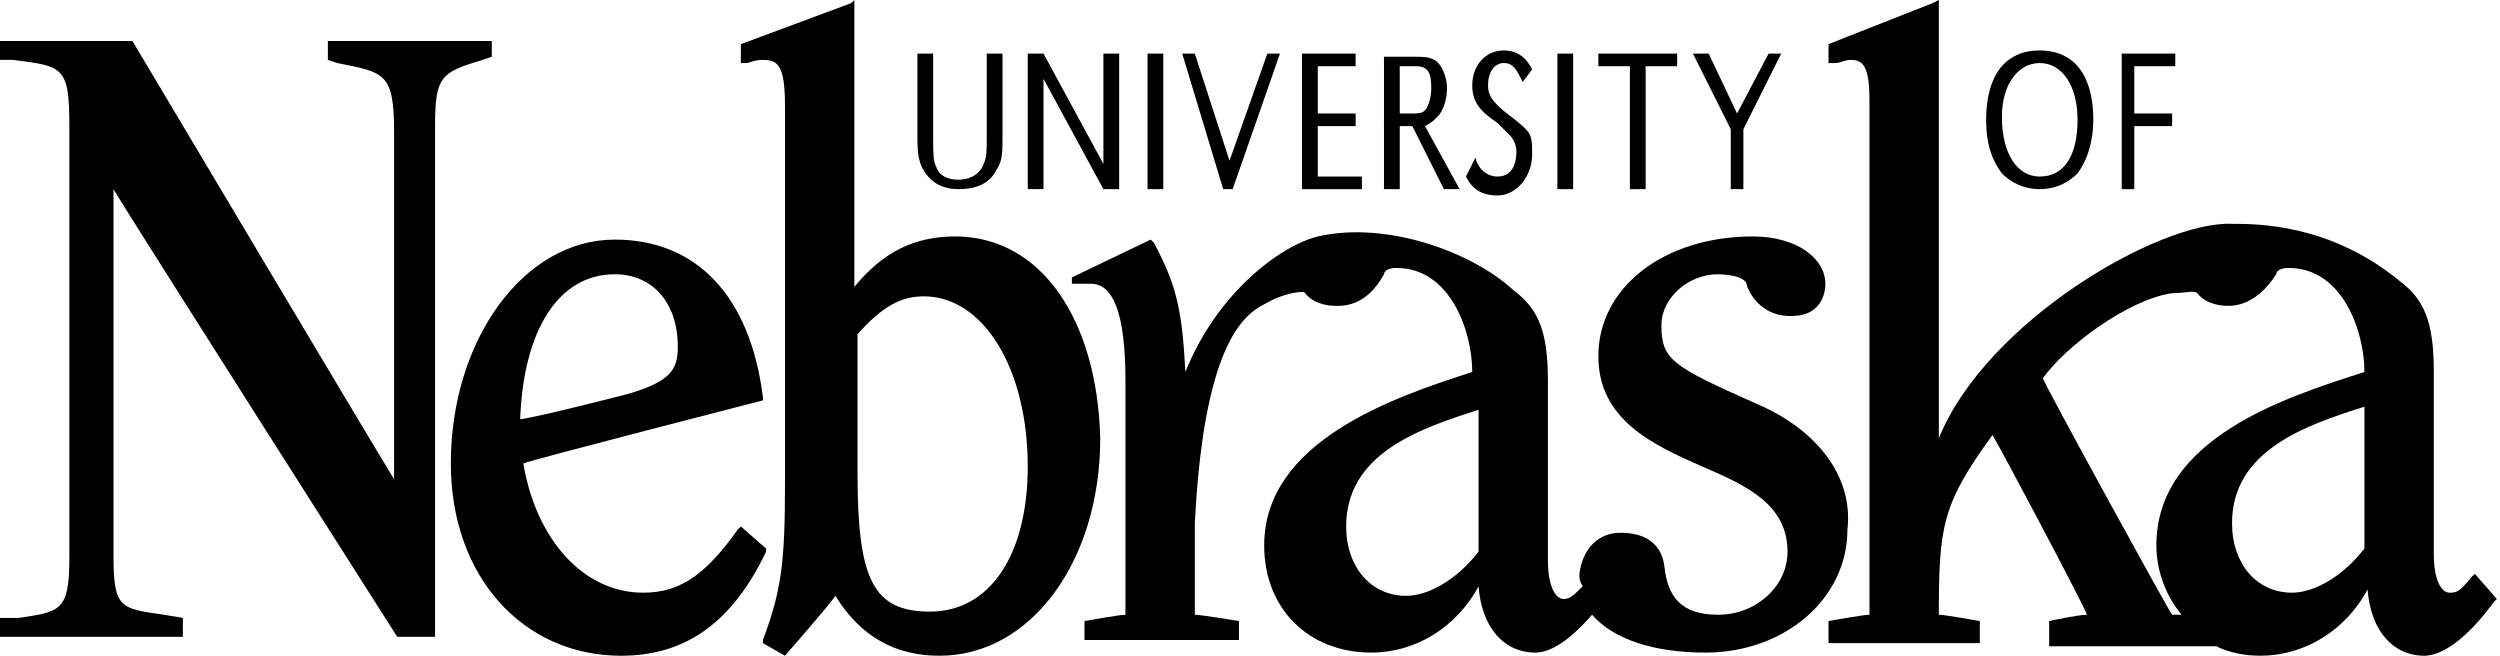 <?xml version="1.0" encoding="utf-8"?>
<!-- Generator: Adobe Illustrator 18.0.0, SVG Export Plug-In . SVG Version: 6.00 Build 0)  -->
<!DOCTYPE svg PUBLIC "-//W3C//DTD SVG 1.1//EN" "http://www.w3.org/Graphics/SVG/1.1/DTD/svg11.dtd">
<svg version="1.1" id="Layer_1" xmlns="http://www.w3.org/2000/svg" xmlns:xlink="http://www.w3.org/1999/xlink" x="0px" y="0px"
	 viewBox="0 0 79.3 20.8" enable-background="new 0 0 79.3 20.8" xml:space="preserve">
<g>
	<path d="M29.6,1.7v2.6c0,0.6,0,0.8,0.1,1c0.1,0.3,0.4,0.4,0.7,0.4c0.4,0,0.7-0.2,0.8-0.5c0.1-0.2,0.1-0.4,0.1-0.9V1.7h0.5v2.5
		c0,0.7,0,0.9-0.2,1.2c-0.2,0.4-0.6,0.6-1.2,0.6c-0.6,0-1-0.3-1.2-0.8c-0.1-0.3-0.1-0.5-0.1-1.1V1.7H29.6"/>
	<polyline points="35.5,6 35,6 33.1,2.5 33.1,6 32.6,6 32.6,1.7 33.1,1.7 35,5.2 35,1.7 35.5,1.7 35.5,6 	"/>
	<rect x="36.4" y="1.7" width="0.5" height="4.3"/>
	<polyline points="39,5.1 40.2,1.7 40.6,1.7 39.1,6 38.8,6 37.5,1.7 37.9,1.7 39,5.1 	"/>
	<polyline points="43,3.6 43,4 41.8,4 41.8,5.6 43.2,5.6 43.2,6 41.3,6 41.3,1.7 43,1.7 43,2.1 41.8,2.1 41.8,3.6 43,3.6 	"/>
	<path d="M43.9,6h0.5V4h0.4l1,2h0.5l-1.1-2c0.2-0.1,0.3-0.2,0.4-0.3c0.2-0.2,0.3-0.6,0.3-0.9c0-0.4-0.2-0.8-0.4-0.9
		c-0.2-0.1-0.3-0.1-0.7-0.1h-0.9V6 M44.4,3.6V2.1h0.5c0.4,0,0.5,0.2,0.5,0.7c0,0.3-0.1,0.6-0.2,0.7c-0.1,0.1-0.2,0.1-0.5,0.1H44.4z"
		/>
	<path d="M48.3,2.6C48.1,2.2,48,2,47.7,2c-0.3,0-0.5,0.3-0.5,0.7c0,0.3,0.1,0.5,0.6,0.9c0.4,0.3,0.5,0.4,0.6,0.5
		c0.2,0.2,0.2,0.4,0.2,0.8c0,0.7-0.5,1.3-1.1,1.3c-0.5,0-0.8-0.2-1-0.6L46.8,5c0.1,0.4,0.4,0.6,0.7,0.6c0.4,0,0.6-0.3,0.6-0.8
		c0-0.2-0.1-0.4-0.2-0.5c-0.1-0.1-0.1-0.1-0.4-0.4c-0.6-0.4-0.8-0.7-0.8-1.2c0-0.6,0.4-1.1,1-1.1c0.4,0,0.7,0.2,0.9,0.6L48.3,2.6"/>
	<rect x="49.4" y="1.7" width="0.5" height="4.3"/>
	<polyline points="52.2,6 51.7,6 51.7,2.1 50.7,2.1 50.7,1.7 53.2,1.7 53.2,2.1 52.2,2.1 52.2,6 	"/>
	<polyline points="56.5,1.7 55.3,4.1 55.3,6 54.9,6 54.9,4.1 53.7,1.7 54.2,1.7 55.1,3.6 56.1,1.7 56.5,1.7 	"/>
	<path d="M64.7,1.6c-1.1,0-1.7,0.8-1.7,2.2c0,0.8,0.2,1.3,0.5,1.7c0.3,0.3,0.7,0.5,1.2,0.5c0.5,0,0.9-0.2,1.2-0.5
		c0.3-0.4,0.5-1,0.5-1.7C66.4,2.4,65.8,1.6,64.7,1.6 M64.7,2c0.7,0,1.2,0.7,1.2,1.8c0,1.1-0.4,1.8-1.2,1.8c-0.7,0-1.2-0.7-1.2-1.9
		C63.5,2.7,64,2,64.7,2z"/>
	<polyline points="68.9,3.6 68.9,4 67.7,4 67.7,6 67.3,6 67.3,1.7 69,1.7 69,2.1 67.7,2.1 67.7,3.6 68.9,3.6 	"/>
	<path d="M15.4,1.3h-5v0.6L10.7,2c1.5,0.3,1.8,0.3,1.8,2.2c0,0,0,10.2,0,11C12,14.4,4.2,1.3,4.2,1.3H0v0.6l0.4,0
		C2,2.1,2.2,2.1,2.2,4v13.7c0,1.7-0.3,1.7-1.6,1.9L0,19.6l0,0.1v0.5h5.8v-0.6l-0.6-0.1c-1.4-0.2-1.6-0.2-1.6-1.9c0,0,0-10.8,0-11.6
		c0.4,0.7,9,14.2,9,14.2h1.2V4c0-1.6,0.2-1.7,1.5-2.1l0.3-0.1V1.3H15.4"/>
	<path d="M29.5,19.4c-1.8,0-2.3-1-2.3-4.4c0,0,0-4.3,0-4.4c0.8-0.9,1.4-1.2,2.1-1.2c1.9,0,3.3,2.3,3.3,5.4
		C32.6,17.6,31.4,19.4,29.5,19.4 M30.3,7.5C29,7.5,28,8,27.1,9.1c0-0.7,0-9.1,0-9.1L27,0.1l-3.5,1.3V2l0.2,0
		c0.3-0.1,0.4-0.1,0.5-0.1c0.5,0,0.7,0.2,0.7,1.5v11.9c0,2.5-0.1,3.4-0.7,5l0,0.1l0.7,0.4c0,0,1.4-1.6,1.6-1.9
		c0.8,1.3,1.9,1.9,3.3,1.9c2.9,0,5.1-3,5.1-6.9C34.8,10.1,33,7.5,30.3,7.5z"/>
	<path d="M75,17.4c-0.7,0.9-1.6,1.4-2.3,1.4c-1.1,0-1.9-0.9-1.9-2.2c0-2.3,2.3-3.1,4.2-3.7c0,0,0,0,0,0C75,13.2,75,17.3,75,17.4
		 M68.4,17.3c0,0.8,0.3,1.6,0.8,2.2c-0.2,0-0.3,0-0.3,0c-0.1-0.1-4.1-7.4-4.1-7.5c0.7-1,2.7-2.5,4.1-2.7c0.4,0,0.7-0.1,0.8,0
		c0.3,0.4,0.9,0.4,0.9,0.4c0.1,0,0.9,0.1,1.6-1c0,0,0-0.2,0.4-0.2c1.7,0,2.4,2,2.4,3.3C72.5,12.6,68.4,13.9,68.4,17.3z M78.5,18.2
		l-0.1,0.1c-0.4,0.5-0.5,0.5-0.7,0.5c-0.3,0-0.5-0.5-0.5-1.2v-5.8c0-1.6-0.3-2.3-1.1-2.9c-2.2-1.8-4.5-1.8-5.3-1.8
		c-2.3-0.1-7.8,3.1-9.3,6.8c0-1.4,0-13.9,0-13.9l-0.2,0.1l-3.3,1.3V2l0.2,0c0.2,0,0.3-0.1,0.5-0.1c0.4,0,0.6,0.2,0.6,1.3
		c0,0,0,16.1,0,16.3c-0.2,0-1.3,0.2-1.3,0.2v0.7h4.8v-0.7c0,0-1.1-0.2-1.3-0.2c0-2.8,0.1-3.5,1.7-5.7c0.2,0.3,2.9,5.4,3,5.7
		c-0.3,0-1.2,0.2-1.2,0.2v0.8h5.3v0c0.4,0.2,0.9,0.3,1.4,0.3c1.4,0,2.7-0.8,3.4-2.1c0.1,1.3,0.8,2.1,1.8,2.1c0.6,0,1.4-0.6,2.2-1.7
		l0.1-0.1L78.5,18.2z"/>
	<path d="M19.5,8.7c1.2,0,2,0.9,2,2.3c0,0.7-0.2,1.1-1.6,1.5c0,0-2.7,0.7-3.4,0.8C16.6,10.5,17.7,8.7,19.5,8.7 M23.5,16.7l-0.1,0.1
		c-1,1.4-1.8,2-3,2c-1.9,0-3.4-1.7-3.8-4.1c0.2-0.1,7.6-2,7.6-2l0-0.1c-0.4-3.2-2.1-5-4.7-5c-2.9,0-5.2,3.2-5.2,7.1
		c0,3.6,2.3,6.1,5.4,6.1c2,0,3.5-1,4.6-3.3l0-0.1L23.5,16.7z"/>
	<path d="M46.9,17.5c-0.7,0.9-1.6,1.4-2.3,1.4c-1.1,0-1.9-0.9-1.9-2.2c0-2.3,2.3-3.1,4.2-3.7c0,0,0,0,0,0
		C46.9,13.3,46.9,17.4,46.9,17.5 M55.7,12.8c-2.7-1.2-3-1.4-3-2.5c0-0.8,0.8-1.6,1.8-1.6c0,0,0.8,0,0.9,0.3c0,0.1,0.4,1.2,1.7,1
		c0.6-0.1,0.8-0.6,0.8-1c0-0.8-0.9-1.5-2.3-1.5c-2.8,0-4.9,1.6-4.9,3.8c0,2,1.7,2.8,3.3,3.5c1.4,0.6,2.7,1.2,2.7,2.7
		c0,1.1-1,2-2.2,2c-1.2,0-1.6-0.6-1.7-1.5c-0.1-0.9-0.8-1.1-1.4-1.1c-0.7,0-1.2,0.5-1.3,1.3c0,0.2,0,0.2,0.1,0.4
		c-0.3,0.3-0.4,0.4-0.6,0.4c-0.3,0-0.5-0.5-0.5-1.2v-5.3l0,0v-0.4c0-1.6-0.3-2.3-1.1-2.9c-1.3-1.2-4-2.2-6.2-1.7
		c-1.2,0.3-3.2,1.8-4.2,4.3c-0.1-2-0.3-2.8-1-4.1l-0.1-0.1l-2.5,1.2V9L34.5,9l0.1,0c0.7,0,1.1,0.9,1.1,3.1c0,0,0,7.2,0,7.4
		c-0.2,0-1.3,0.2-1.3,0.2v0.6h4.9v-0.6c0,0-1.2-0.2-1.4-0.2c0-0.2,0-2.9,0-2.9c0.3-6,1.7-6.7,2.3-7c0.5-0.3,1.2-0.4,1.2-0.3
		c0.3,0.4,0.9,0.4,0.9,0.4c0.2,0,1,0.1,1.6-1c0,0,0-0.2,0.4-0.2c1.7,0,2.4,2,2.4,3.3l0,0c0,0,0,0,0,0c-2.5,0.8-6.6,2.2-6.6,5.5
		c0,2,1.4,3.4,3.4,3.4c1.4,0,2.7-0.8,3.4-2.1c0.1,1.3,0.8,2.1,1.8,2.1c0.5,0,1.1-0.4,1.8-1.2c0.7,0.8,2,1.2,3.6,1.2
		c2.5,0,4.5-1.7,4.5-3.9C58.8,15.1,57.6,13.6,55.7,12.8z"/>
</g>
</svg>
